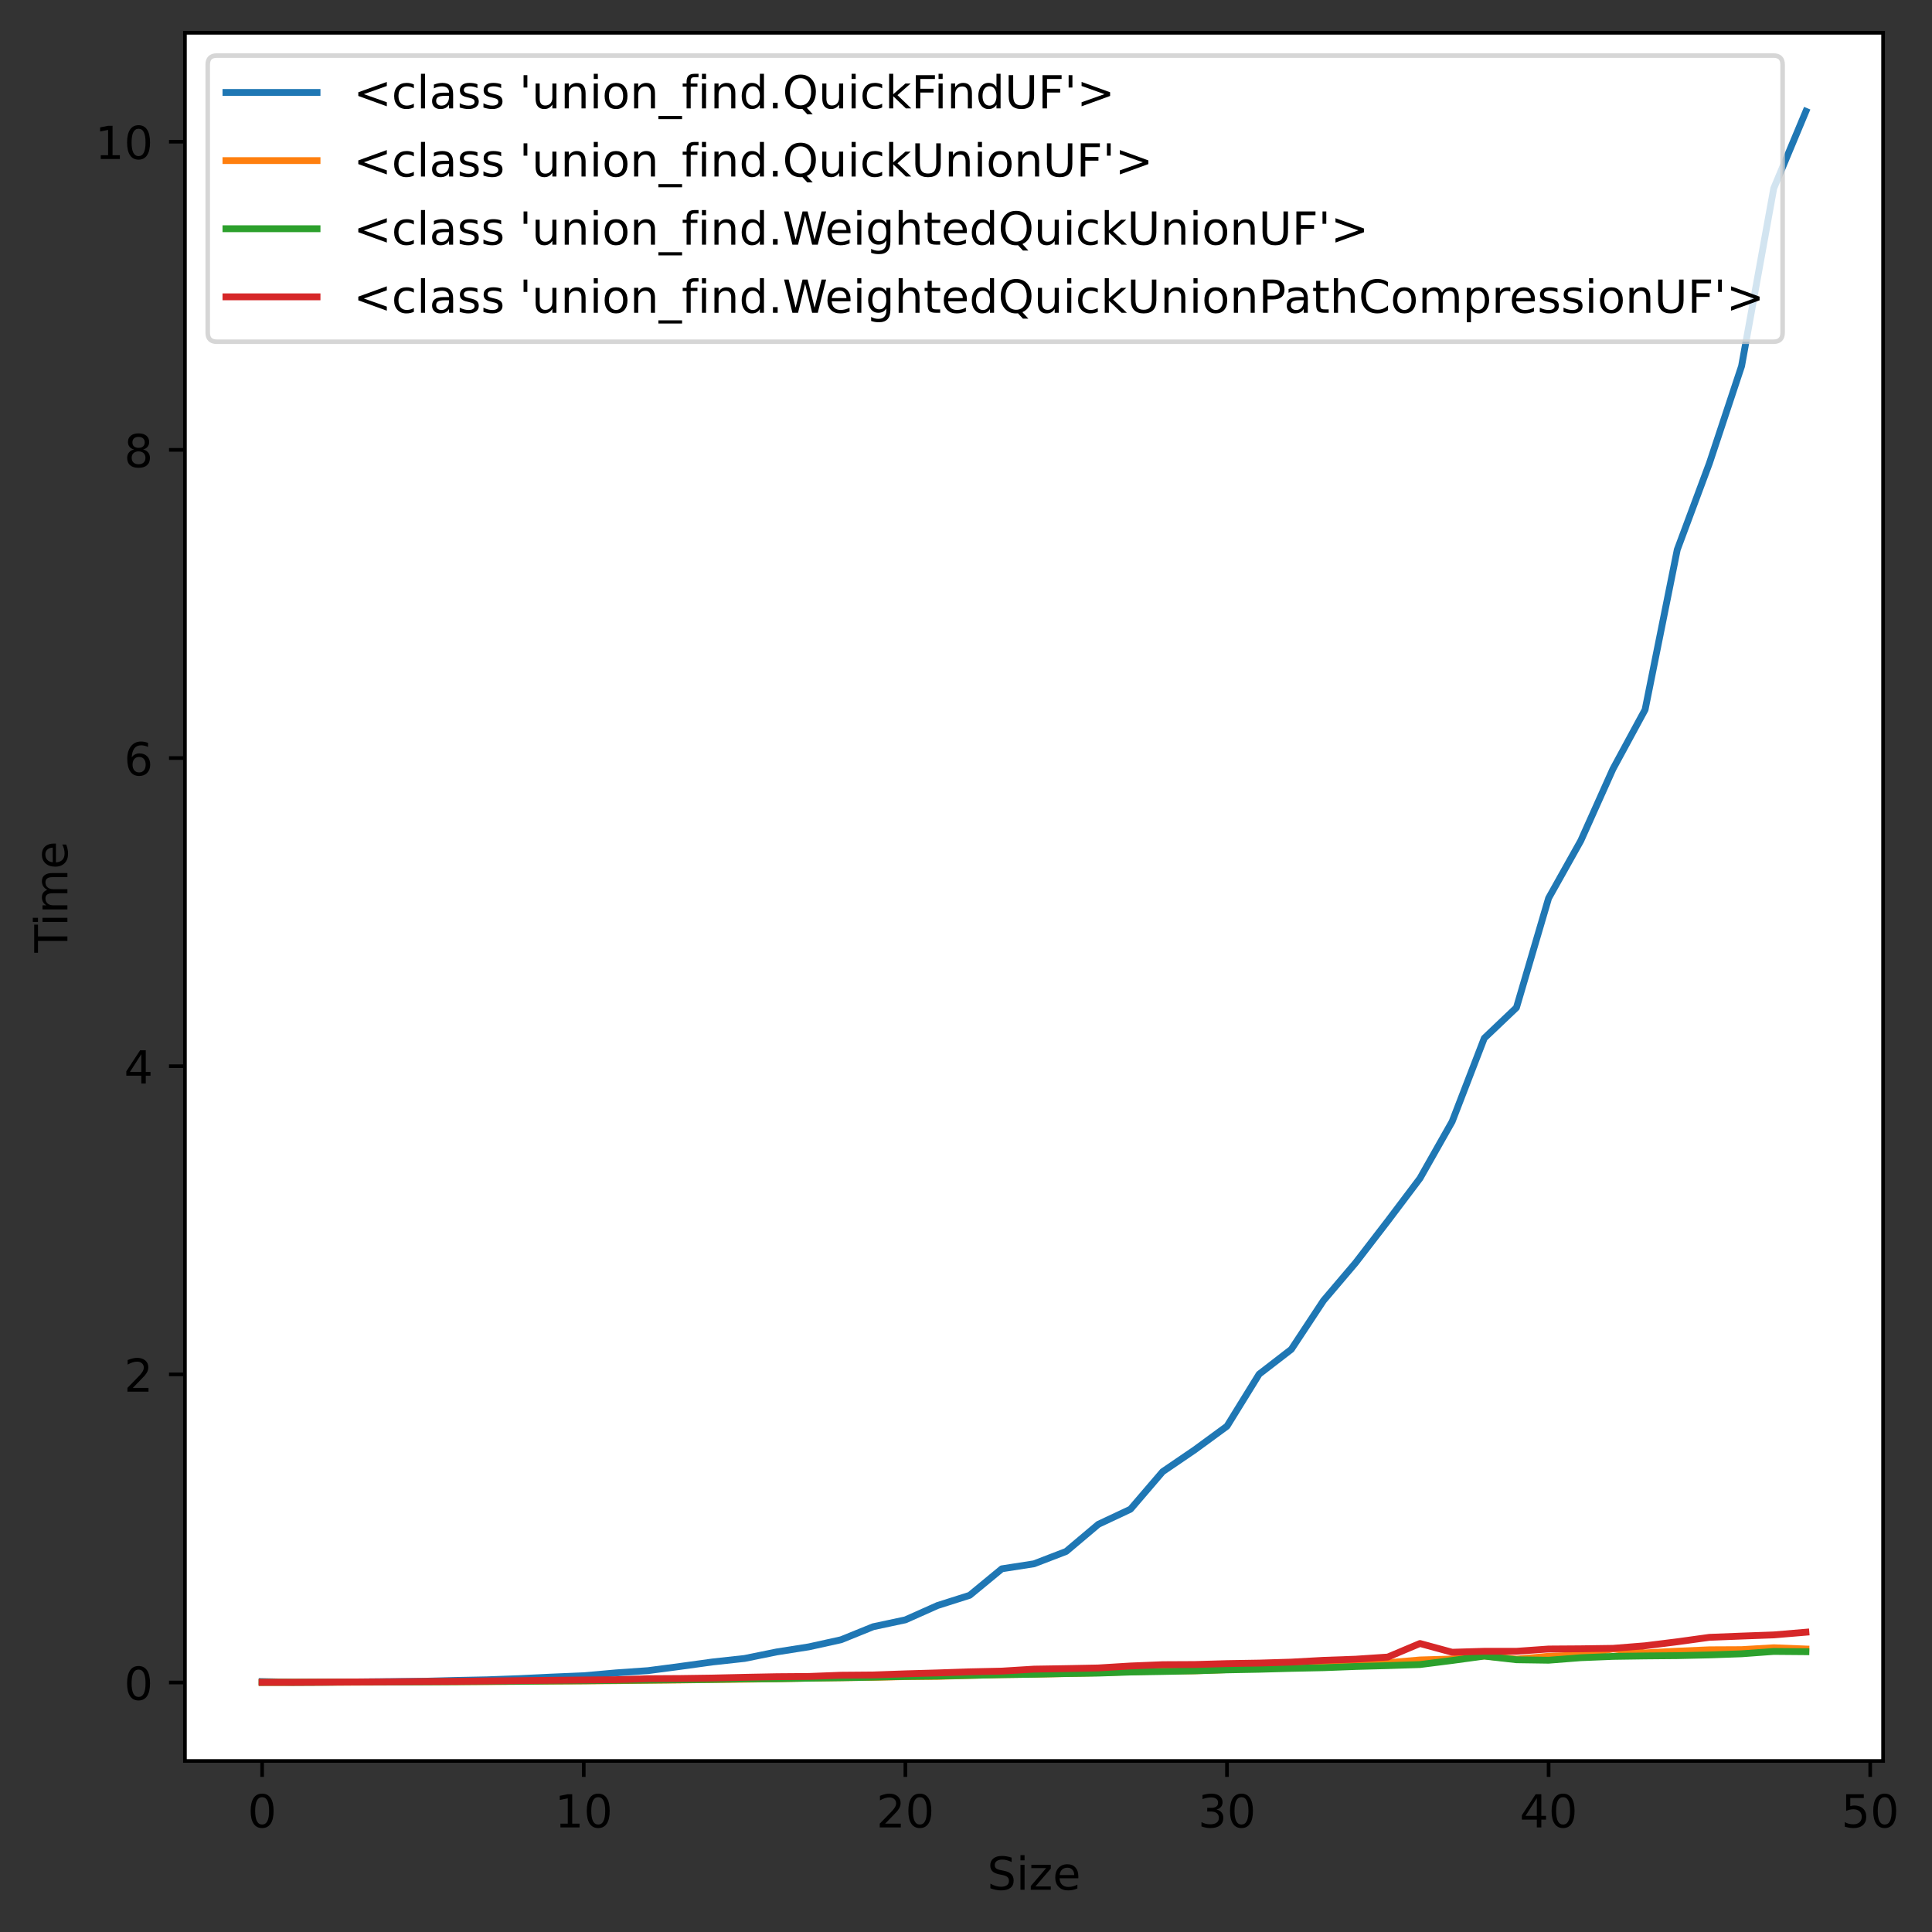 <?xml version="1.0" encoding="utf-8" standalone="no"?>
<!DOCTYPE svg PUBLIC "-//W3C//DTD SVG 1.1//EN"
  "http://www.w3.org/Graphics/SVG/1.1/DTD/svg11.dtd">
<!-- Created with matplotlib (https://matplotlib.org/) -->
<svg height="424.156pt" version="1.1" viewBox="0 0 424.153 424.156" width="424.153pt" xmlns="http://www.w3.org/2000/svg" xmlns:xlink="http://www.w3.org/1999/xlink">
 <rect x="0" y="0" width="424.153" height="424.156" fill="#333333" stroke="none"/>
 <defs>
  <style type="text/css">
*{stroke-linecap:butt;stroke-linejoin:round;}
  </style>
 </defs>
 <g id="figure_1">
  <g id="patch_1">
   <path d="M 0 424.156 
L 424.153 424.156 
L 424.153 0 
L 0 0 
z
" style="fill:none;"/>
  </g>
  <g id="axes_1">
   <g id="patch_2">
    <path d="M 40.603 386.6 
L 413.414 386.6 
L 413.414 7.2 
L 40.603 7.2 
z
" style="fill:#ffffff;"/>
   </g>
   <g id="matplotlib.axis_1">
    <g id="xtick_1">
     <g id="line2d_1">
      <defs>
       <path d="M 0 0 
L 0 3.5 
" id="m0f1b413069" style="stroke:#000000;stroke-width:0.8;"/>
      </defs>
      <g>
       <use style="stroke:#000000;stroke-width:0.8;" x="57.549" xlink:href="#m0f1b413069" y="386.6"/>
      </g>
     </g>
     <g id="text_1">
      <!-- 0 -->
      <defs>
       <path d="M 31.781 66.406 
Q 24.172 66.406 20.328 58.906 
Q 16.5 51.422 16.5 36.375 
Q 16.5 21.391 20.328 13.891 
Q 24.172 6.391 31.781 6.391 
Q 39.453 6.391 43.281 13.891 
Q 47.125 21.391 47.125 36.375 
Q 47.125 51.422 43.281 58.906 
Q 39.453 66.406 31.781 66.406 
z
M 31.781 74.219 
Q 44.047 74.219 50.516 64.516 
Q 56.984 54.828 56.984 36.375 
Q 56.984 17.969 50.516 8.266 
Q 44.047 -1.422 31.781 -1.422 
Q 19.531 -1.422 13.062 8.266 
Q 6.594 17.969 6.594 36.375 
Q 6.594 54.828 13.062 64.516 
Q 19.531 74.219 31.781 74.219 
z
" id="DejaVuSans-48"/>
      </defs>
      <g transform="translate(54.368 401.198)scale(0.1 -0.1)">
       <use xlink:href="#DejaVuSans-48"/>
      </g>
     </g>
    </g>
    <g id="xtick_2">
     <g id="line2d_2">
      <g>
       <use style="stroke:#000000;stroke-width:0.8;" x="128.157" xlink:href="#m0f1b413069" y="386.6"/>
      </g>
     </g>
     <g id="text_2">
      <!-- 10 -->
      <defs>
       <path d="M 12.406 8.297 
L 28.516 8.297 
L 28.516 63.922 
L 10.984 60.406 
L 10.984 69.391 
L 28.422 72.906 
L 38.281 72.906 
L 38.281 8.297 
L 54.391 8.297 
L 54.391 0 
L 12.406 0 
z
" id="DejaVuSans-49"/>
      </defs>
      <g transform="translate(121.795 401.198)scale(0.1 -0.1)">
       <use xlink:href="#DejaVuSans-49"/>
       <use x="63.623" xlink:href="#DejaVuSans-48"/>
      </g>
     </g>
    </g>
    <g id="xtick_3">
     <g id="line2d_3">
      <g>
       <use style="stroke:#000000;stroke-width:0.8;" x="198.766" xlink:href="#m0f1b413069" y="386.6"/>
      </g>
     </g>
     <g id="text_3">
      <!-- 20 -->
      <defs>
       <path d="M 19.188 8.297 
L 53.609 8.297 
L 53.609 0 
L 7.328 0 
L 7.328 8.297 
Q 12.938 14.109 22.625 23.891 
Q 32.328 33.688 34.812 36.531 
Q 39.547 41.844 41.422 45.531 
Q 43.312 49.219 43.312 52.781 
Q 43.312 58.594 39.234 62.25 
Q 35.156 65.922 28.609 65.922 
Q 23.969 65.922 18.812 64.312 
Q 13.672 62.703 7.812 59.422 
L 7.812 69.391 
Q 13.766 71.781 18.938 73 
Q 24.125 74.219 28.422 74.219 
Q 39.75 74.219 46.484 68.547 
Q 53.219 62.891 53.219 53.422 
Q 53.219 48.922 51.531 44.891 
Q 49.859 40.875 45.406 35.406 
Q 44.188 33.984 37.641 27.219 
Q 31.109 20.453 19.188 8.297 
z
" id="DejaVuSans-50"/>
      </defs>
      <g transform="translate(192.403 401.198)scale(0.1 -0.1)">
       <use xlink:href="#DejaVuSans-50"/>
       <use x="63.623" xlink:href="#DejaVuSans-48"/>
      </g>
     </g>
    </g>
    <g id="xtick_4">
     <g id="line2d_4">
      <g>
       <use style="stroke:#000000;stroke-width:0.8;" x="269.374" xlink:href="#m0f1b413069" y="386.6"/>
      </g>
     </g>
     <g id="text_4">
      <!-- 30 -->
      <defs>
       <path d="M 40.578 39.312 
Q 47.656 37.797 51.625 33 
Q 55.609 28.219 55.609 21.188 
Q 55.609 10.406 48.188 4.484 
Q 40.766 -1.422 27.094 -1.422 
Q 22.516 -1.422 17.656 -0.516 
Q 12.797 0.391 7.625 2.203 
L 7.625 11.719 
Q 11.719 9.328 16.594 8.109 
Q 21.484 6.891 26.812 6.891 
Q 36.078 6.891 40.938 10.547 
Q 45.797 14.203 45.797 21.188 
Q 45.797 27.641 41.281 31.266 
Q 36.766 34.906 28.719 34.906 
L 20.219 34.906 
L 20.219 43.016 
L 29.109 43.016 
Q 36.375 43.016 40.234 45.922 
Q 44.094 48.828 44.094 54.297 
Q 44.094 59.906 40.109 62.906 
Q 36.141 65.922 28.719 65.922 
Q 24.656 65.922 20.016 65.031 
Q 15.375 64.156 9.812 62.312 
L 9.812 71.094 
Q 15.438 72.656 20.344 73.438 
Q 25.25 74.219 29.594 74.219 
Q 40.828 74.219 47.359 69.109 
Q 53.906 64.016 53.906 55.328 
Q 53.906 49.266 50.438 45.094 
Q 46.969 40.922 40.578 39.312 
z
" id="DejaVuSans-51"/>
      </defs>
      <g transform="translate(263.011 401.198)scale(0.1 -0.1)">
       <use xlink:href="#DejaVuSans-51"/>
       <use x="63.623" xlink:href="#DejaVuSans-48"/>
      </g>
     </g>
    </g>
    <g id="xtick_5">
     <g id="line2d_5">
      <g>
       <use style="stroke:#000000;stroke-width:0.8;" x="339.982" xlink:href="#m0f1b413069" y="386.6"/>
      </g>
     </g>
     <g id="text_5">
      <!-- 40 -->
      <defs>
       <path d="M 37.797 64.312 
L 12.891 25.391 
L 37.797 25.391 
z
M 35.203 72.906 
L 47.609 72.906 
L 47.609 25.391 
L 58.016 25.391 
L 58.016 17.188 
L 47.609 17.188 
L 47.609 0 
L 37.797 0 
L 37.797 17.188 
L 4.891 17.188 
L 4.891 26.703 
z
" id="DejaVuSans-52"/>
      </defs>
      <g transform="translate(333.619 401.198)scale(0.1 -0.1)">
       <use xlink:href="#DejaVuSans-52"/>
       <use x="63.623" xlink:href="#DejaVuSans-48"/>
      </g>
     </g>
    </g>
    <g id="xtick_6">
     <g id="line2d_6">
      <g>
       <use style="stroke:#000000;stroke-width:0.8;" x="410.59" xlink:href="#m0f1b413069" y="386.6"/>
      </g>
     </g>
     <g id="text_6">
      <!-- 50 -->
      <defs>
       <path d="M 10.797 72.906 
L 49.516 72.906 
L 49.516 64.594 
L 19.828 64.594 
L 19.828 46.734 
Q 21.969 47.469 24.109 47.828 
Q 26.266 48.188 28.422 48.188 
Q 40.625 48.188 47.75 41.5 
Q 54.891 34.812 54.891 23.391 
Q 54.891 11.625 47.562 5.094 
Q 40.234 -1.422 26.906 -1.422 
Q 22.312 -1.422 17.547 -0.641 
Q 12.797 0.141 7.719 1.703 
L 7.719 11.625 
Q 12.109 9.234 16.797 8.062 
Q 21.484 6.891 26.703 6.891 
Q 35.156 6.891 40.078 11.328 
Q 45.016 15.766 45.016 23.391 
Q 45.016 31 40.078 35.438 
Q 35.156 39.891 26.703 39.891 
Q 22.75 39.891 18.812 39.016 
Q 14.891 38.141 10.797 36.281 
z
" id="DejaVuSans-53"/>
      </defs>
      <g transform="translate(404.228 401.198)scale(0.1 -0.1)">
       <use xlink:href="#DejaVuSans-53"/>
       <use x="63.623" xlink:href="#DejaVuSans-48"/>
      </g>
     </g>
    </g>
    <g id="text_7">
     <!-- Size -->
     <defs>
      <path d="M 53.516 70.516 
L 53.516 60.891 
Q 47.906 63.578 42.922 64.891 
Q 37.938 66.219 33.297 66.219 
Q 25.25 66.219 20.875 63.094 
Q 16.5 59.969 16.5 54.203 
Q 16.5 49.359 19.406 46.891 
Q 22.312 44.438 30.422 42.922 
L 36.375 41.703 
Q 47.406 39.594 52.656 34.297 
Q 57.906 29 57.906 20.125 
Q 57.906 9.516 50.797 4.047 
Q 43.703 -1.422 29.984 -1.422 
Q 24.812 -1.422 18.969 -0.25 
Q 13.141 0.922 6.891 3.219 
L 6.891 13.375 
Q 12.891 10.016 18.656 8.297 
Q 24.422 6.594 29.984 6.594 
Q 38.422 6.594 43.016 9.906 
Q 47.609 13.234 47.609 19.391 
Q 47.609 24.75 44.312 27.781 
Q 41.016 30.812 33.5 32.328 
L 27.484 33.5 
Q 16.453 35.688 11.516 40.375 
Q 6.594 45.062 6.594 53.422 
Q 6.594 63.094 13.406 68.656 
Q 20.219 74.219 32.172 74.219 
Q 37.312 74.219 42.625 73.281 
Q 47.953 72.359 53.516 70.516 
z
" id="DejaVuSans-83"/>
      <path d="M 9.422 54.688 
L 18.406 54.688 
L 18.406 0 
L 9.422 0 
z
M 9.422 75.984 
L 18.406 75.984 
L 18.406 64.594 
L 9.422 64.594 
z
" id="DejaVuSans-105"/>
      <path d="M 5.516 54.688 
L 48.188 54.688 
L 48.188 46.484 
L 14.406 7.172 
L 48.188 7.172 
L 48.188 0 
L 4.297 0 
L 4.297 8.203 
L 38.094 47.516 
L 5.516 47.516 
z
" id="DejaVuSans-122"/>
      <path d="M 56.203 29.594 
L 56.203 25.203 
L 14.891 25.203 
Q 15.484 15.922 20.484 11.062 
Q 25.484 6.203 34.422 6.203 
Q 39.594 6.203 44.453 7.469 
Q 49.312 8.734 54.109 11.281 
L 54.109 2.781 
Q 49.266 0.734 44.188 -0.344 
Q 39.109 -1.422 33.891 -1.422 
Q 20.797 -1.422 13.156 6.188 
Q 5.516 13.812 5.516 26.812 
Q 5.516 40.234 12.766 48.109 
Q 20.016 56 32.328 56 
Q 43.359 56 49.781 48.891 
Q 56.203 41.797 56.203 29.594 
z
M 47.219 32.234 
Q 47.125 39.594 43.094 43.984 
Q 39.062 48.391 32.422 48.391 
Q 24.906 48.391 20.391 44.141 
Q 15.875 39.891 15.188 32.172 
z
" id="DejaVuSans-101"/>
     </defs>
     <g transform="translate(216.745 414.877)scale(0.1 -0.1)">
      <use xlink:href="#DejaVuSans-83"/>
      <use x="63.477" xlink:href="#DejaVuSans-105"/>
      <use x="91.26" xlink:href="#DejaVuSans-122"/>
      <use x="143.75" xlink:href="#DejaVuSans-101"/>
     </g>
    </g>
   </g>
   <g id="matplotlib.axis_2">
    <g id="ytick_1">
     <g id="line2d_7">
      <defs>
       <path d="M 0 0 
L -3.5 0 
" id="m3e69346051" style="stroke:#000000;stroke-width:0.8;"/>
      </defs>
      <g>
       <use style="stroke:#000000;stroke-width:0.8;" x="40.603" xlink:href="#m3e69346051" y="369.382"/>
      </g>
     </g>
     <g id="text_8">
      <!-- 0 -->
      <g transform="translate(27.241 373.181)scale(0.1 -0.1)">
       <use xlink:href="#DejaVuSans-48"/>
      </g>
     </g>
    </g>
    <g id="ytick_2">
     <g id="line2d_8">
      <g>
       <use style="stroke:#000000;stroke-width:0.8;" x="40.603" xlink:href="#m3e69346051" y="301.727"/>
      </g>
     </g>
     <g id="text_9">
      <!-- 2 -->
      <g transform="translate(27.241 305.527)scale(0.1 -0.1)">
       <use xlink:href="#DejaVuSans-50"/>
      </g>
     </g>
    </g>
    <g id="ytick_3">
     <g id="line2d_9">
      <g>
       <use style="stroke:#000000;stroke-width:0.8;" x="40.603" xlink:href="#m3e69346051" y="234.073"/>
      </g>
     </g>
     <g id="text_10">
      <!-- 4 -->
      <g transform="translate(27.241 237.872)scale(0.1 -0.1)">
       <use xlink:href="#DejaVuSans-52"/>
      </g>
     </g>
    </g>
    <g id="ytick_4">
     <g id="line2d_10">
      <g>
       <use style="stroke:#000000;stroke-width:0.8;" x="40.603" xlink:href="#m3e69346051" y="166.418"/>
      </g>
     </g>
     <g id="text_11">
      <!-- 6 -->
      <defs>
       <path d="M 33.016 40.375 
Q 26.375 40.375 22.484 35.828 
Q 18.609 31.297 18.609 23.391 
Q 18.609 15.531 22.484 10.953 
Q 26.375 6.391 33.016 6.391 
Q 39.656 6.391 43.531 10.953 
Q 47.406 15.531 47.406 23.391 
Q 47.406 31.297 43.531 35.828 
Q 39.656 40.375 33.016 40.375 
z
M 52.594 71.297 
L 52.594 62.312 
Q 48.875 64.062 45.094 64.984 
Q 41.312 65.922 37.594 65.922 
Q 27.828 65.922 22.672 59.328 
Q 17.531 52.734 16.797 39.406 
Q 19.672 43.656 24.016 45.922 
Q 28.375 48.188 33.594 48.188 
Q 44.578 48.188 50.953 41.516 
Q 57.328 34.859 57.328 23.391 
Q 57.328 12.156 50.688 5.359 
Q 44.047 -1.422 33.016 -1.422 
Q 20.359 -1.422 13.672 8.266 
Q 6.984 17.969 6.984 36.375 
Q 6.984 53.656 15.188 63.938 
Q 23.391 74.219 37.203 74.219 
Q 40.922 74.219 44.703 73.484 
Q 48.484 72.75 52.594 71.297 
z
" id="DejaVuSans-54"/>
      </defs>
      <g transform="translate(27.241 170.218)scale(0.1 -0.1)">
       <use xlink:href="#DejaVuSans-54"/>
      </g>
     </g>
    </g>
    <g id="ytick_5">
     <g id="line2d_11">
      <g>
       <use style="stroke:#000000;stroke-width:0.8;" x="40.603" xlink:href="#m3e69346051" y="98.764"/>
      </g>
     </g>
     <g id="text_12">
      <!-- 8 -->
      <defs>
       <path d="M 31.781 34.625 
Q 24.75 34.625 20.719 30.859 
Q 16.703 27.094 16.703 20.516 
Q 16.703 13.922 20.719 10.156 
Q 24.75 6.391 31.781 6.391 
Q 38.812 6.391 42.859 10.172 
Q 46.922 13.969 46.922 20.516 
Q 46.922 27.094 42.891 30.859 
Q 38.875 34.625 31.781 34.625 
z
M 21.922 38.812 
Q 15.578 40.375 12.031 44.719 
Q 8.5 49.078 8.5 55.328 
Q 8.5 64.062 14.719 69.141 
Q 20.953 74.219 31.781 74.219 
Q 42.672 74.219 48.875 69.141 
Q 55.078 64.062 55.078 55.328 
Q 55.078 49.078 51.531 44.719 
Q 48 40.375 41.703 38.812 
Q 48.828 37.156 52.797 32.312 
Q 56.781 27.484 56.781 20.516 
Q 56.781 9.906 50.312 4.234 
Q 43.844 -1.422 31.781 -1.422 
Q 19.734 -1.422 13.25 4.234 
Q 6.781 9.906 6.781 20.516 
Q 6.781 27.484 10.781 32.312 
Q 14.797 37.156 21.922 38.812 
z
M 18.312 54.391 
Q 18.312 48.734 21.844 45.562 
Q 25.391 42.391 31.781 42.391 
Q 38.141 42.391 41.719 45.562 
Q 45.312 48.734 45.312 54.391 
Q 45.312 60.062 41.719 63.234 
Q 38.141 66.406 31.781 66.406 
Q 25.391 66.406 21.844 63.234 
Q 18.312 60.062 18.312 54.391 
z
" id="DejaVuSans-56"/>
      </defs>
      <g transform="translate(27.241 102.563)scale(0.1 -0.1)">
       <use xlink:href="#DejaVuSans-56"/>
      </g>
     </g>
    </g>
    <g id="ytick_6">
     <g id="line2d_12">
      <g>
       <use style="stroke:#000000;stroke-width:0.8;" x="40.603" xlink:href="#m3e69346051" y="31.11"/>
      </g>
     </g>
     <g id="text_13">
      <!-- 10 -->
      <g transform="translate(20.878 34.909)scale(0.1 -0.1)">
       <use xlink:href="#DejaVuSans-49"/>
       <use x="63.623" xlink:href="#DejaVuSans-48"/>
      </g>
     </g>
    </g>
    <g id="text_14">
     <!-- Time -->
     <defs>
      <path d="M -0.297 72.906 
L 61.375 72.906 
L 61.375 64.594 
L 35.5 64.594 
L 35.5 0 
L 25.594 0 
L 25.594 64.594 
L -0.297 64.594 
z
" id="DejaVuSans-84"/>
      <path d="M 52 44.188 
Q 55.375 50.25 60.062 53.125 
Q 64.75 56 71.094 56 
Q 79.641 56 84.281 50.016 
Q 88.922 44.047 88.922 33.016 
L 88.922 0 
L 79.891 0 
L 79.891 32.719 
Q 79.891 40.578 77.094 44.375 
Q 74.312 48.188 68.609 48.188 
Q 61.625 48.188 57.562 43.547 
Q 53.516 38.922 53.516 30.906 
L 53.516 0 
L 44.484 0 
L 44.484 32.719 
Q 44.484 40.625 41.703 44.406 
Q 38.922 48.188 33.109 48.188 
Q 26.219 48.188 22.156 43.531 
Q 18.109 38.875 18.109 30.906 
L 18.109 0 
L 9.078 0 
L 9.078 54.688 
L 18.109 54.688 
L 18.109 46.188 
Q 21.188 51.219 25.484 53.609 
Q 29.781 56 35.688 56 
Q 41.656 56 45.828 52.969 
Q 50 49.953 52 44.188 
z
" id="DejaVuSans-109"/>
     </defs>
     <g transform="translate(14.798 209.134)rotate(-90)scale(0.1 -0.1)">
      <use xlink:href="#DejaVuSans-84"/>
      <use x="57.959" xlink:href="#DejaVuSans-105"/>
      <use x="85.742" xlink:href="#DejaVuSans-109"/>
      <use x="183.154" xlink:href="#DejaVuSans-101"/>
     </g>
    </g>
   </g>
   <g id="line2d_13">
    <path clip-path="url(#pe71617a62e)" d="M 57.549 369.175 
L 64.61 369.329 
L 71.671 369.298 
L 78.732 369.249 
L 85.792 369.181 
L 92.853 369.111 
L 99.914 368.927 
L 106.975 368.783 
L 114.036 368.525 
L 121.096 368.186 
L 128.157 367.892 
L 135.218 367.267 
L 142.279 366.772 
L 149.34 365.845 
L 156.401 364.871 
L 163.461 364.099 
L 170.522 362.665 
L 177.583 361.55 
L 184.644 359.992 
L 191.705 357.131 
L 198.766 355.625 
L 205.826 352.476 
L 212.887 350.233 
L 219.948 344.415 
L 227.009 343.317 
L 234.07 340.6 
L 241.13 334.649 
L 248.191 331.332 
L 255.252 323.093 
L 262.313 318.28 
L 269.374 313.108 
L 276.435 301.682 
L 283.495 296.238 
L 290.556 285.538 
L 297.617 277.228 
L 304.678 268.058 
L 311.739 258.7 
L 318.799 246.242 
L 325.86 227.929 
L 332.921 221.213 
L 339.982 197.187 
L 347.043 184.587 
L 354.104 168.829 
L 361.164 155.804 
L 368.225 120.681 
L 375.286 101.699 
L 382.347 80.38 
L 389.408 41.358 
L 396.469 24.445 
" style="fill:none;stroke:#1f77b4;stroke-linecap:square;stroke-width:1.5;"/>
   </g>
   <g id="line2d_14">
    <path clip-path="url(#pe71617a62e)" d="M 57.549 369.351 
L 64.61 369.339 
L 71.671 369.315 
L 78.732 369.311 
L 85.792 369.283 
L 92.853 369.237 
L 99.914 369.214 
L 106.975 369.176 
L 114.036 369.12 
L 121.096 369.08 
L 128.157 369.024 
L 135.218 368.973 
L 142.279 368.882 
L 149.34 368.826 
L 156.401 368.722 
L 163.461 368.661 
L 170.522 368.554 
L 177.583 368.413 
L 184.644 368.323 
L 191.705 368.238 
L 198.766 368.081 
L 205.826 368.034 
L 212.887 367.833 
L 219.948 367.648 
L 227.009 367.553 
L 234.07 367.42 
L 241.13 367.239 
L 248.191 367.017 
L 255.252 366.836 
L 262.313 366.808 
L 269.374 366.557 
L 276.435 366.14 
L 283.495 365.535 
L 290.556 365.344 
L 297.617 364.84 
L 304.678 365.034 
L 311.739 364.428 
L 318.799 364.217 
L 325.86 363.543 
L 332.921 364.244 
L 339.982 363.621 
L 347.043 363.358 
L 354.104 361.991 
L 361.164 362.877 
L 368.225 362.503 
L 375.286 362.197 
L 382.347 362.163 
L 389.408 361.749 
L 396.469 362.027 
" style="fill:none;stroke:#ff7f0e;stroke-linecap:square;stroke-width:1.5;"/>
   </g>
   <g id="line2d_15">
    <path clip-path="url(#pe71617a62e)" d="M 57.549 369.355 
L 64.61 369.343 
L 71.671 369.325 
L 78.732 369.274 
L 85.792 369.279 
L 92.853 369.242 
L 99.914 369.202 
L 106.975 369.144 
L 114.036 369.118 
L 121.096 369.041 
L 128.157 369.001 
L 135.218 368.915 
L 142.279 368.857 
L 149.34 368.779 
L 156.401 368.705 
L 163.461 368.585 
L 170.522 368.553 
L 177.583 368.433 
L 184.644 368.336 
L 191.705 368.208 
L 198.766 368.046 
L 205.826 367.963 
L 212.887 367.811 
L 219.948 367.663 
L 227.009 367.563 
L 234.07 367.407 
L 241.13 367.315 
L 248.191 367.08 
L 255.252 366.961 
L 262.313 366.819 
L 269.374 366.602 
L 276.435 366.47 
L 283.495 366.278 
L 290.556 366.129 
L 297.617 365.862 
L 304.678 365.672 
L 311.739 365.438 
L 318.799 364.542 
L 325.86 363.58 
L 332.921 364.382 
L 339.982 364.486 
L 347.043 363.935 
L 354.104 363.648 
L 361.164 363.545 
L 368.225 363.484 
L 375.286 363.323 
L 382.347 363.075 
L 389.408 362.558 
L 396.469 362.617 
" style="fill:none;stroke:#2ca02c;stroke-linecap:square;stroke-width:1.5;"/>
   </g>
   <g id="line2d_16">
    <path clip-path="url(#pe71617a62e)" d="M 57.549 369.336 
L 64.61 369.332 
L 71.671 369.294 
L 78.732 369.257 
L 85.792 369.231 
L 92.853 369.162 
L 99.914 369.12 
L 106.975 369.039 
L 114.036 368.97 
L 121.096 368.893 
L 128.157 368.821 
L 135.218 368.762 
L 142.279 368.543 
L 149.34 368.504 
L 156.401 368.401 
L 163.461 368.238 
L 170.522 368.101 
L 177.583 368.049 
L 184.644 367.78 
L 191.705 367.723 
L 198.766 367.473 
L 205.826 367.273 
L 212.887 367.032 
L 219.948 366.878 
L 227.009 366.441 
L 234.07 366.326 
L 241.13 366.184 
L 248.191 365.754 
L 255.252 365.464 
L 262.313 365.43 
L 269.374 365.23 
L 276.435 365.114 
L 283.495 364.901 
L 290.556 364.51 
L 297.617 364.26 
L 304.678 363.79 
L 311.739 360.814 
L 318.799 362.735 
L 325.86 362.525 
L 332.921 362.527 
L 339.982 362.026 
L 347.043 361.978 
L 354.104 361.878 
L 361.164 361.315 
L 368.225 360.438 
L 375.286 359.463 
L 382.347 359.185 
L 389.408 358.928 
L 396.469 358.338 
" style="fill:none;stroke:#d62728;stroke-linecap:square;stroke-width:1.5;"/>
   </g>
   <g id="patch_3">
    <path d="M 40.603 386.6 
L 40.603 7.2 
" style="fill:none;stroke:#000000;stroke-linecap:square;stroke-linejoin:miter;stroke-width:0.8;"/>
   </g>
   <g id="patch_4">
    <path d="M 413.414 386.6 
L 413.414 7.2 
" style="fill:none;stroke:#000000;stroke-linecap:square;stroke-linejoin:miter;stroke-width:0.8;"/>
   </g>
   <g id="patch_5">
    <path d="M 40.603 386.6 
L 413.414 386.6 
" style="fill:none;stroke:#000000;stroke-linecap:square;stroke-linejoin:miter;stroke-width:0.8;"/>
   </g>
   <g id="patch_6">
    <path d="M 40.603 7.2 
L 413.414 7.2 
" style="fill:none;stroke:#000000;stroke-linecap:square;stroke-linejoin:miter;stroke-width:0.8;"/>
   </g>
   <g id="legend_1">
    <g id="patch_7">
     <path d="M 47.603 75.025 
L 389.358 75.025 
Q 391.358 75.025 391.358 73.025 
L 391.358 14.2 
Q 391.358 12.2 389.358 12.2 
L 47.603 12.2 
Q 45.603 12.2 45.603 14.2 
L 45.603 73.025 
Q 45.603 75.025 47.603 75.025 
z
" style="fill:#ffffff;opacity:0.8;stroke:#cccccc;stroke-linejoin:miter;"/>
    </g>
    <g id="line2d_17">
     <path d="M 49.603 20.298 
L 69.603 20.298 
" style="fill:none;stroke:#1f77b4;stroke-linecap:square;stroke-width:1.5;"/>
    </g>
    <g id="line2d_18"/>
    <g id="text_15">
     <!-- &lt;class 'union_find.QuickFindUF'&gt; -->
     <defs>
      <path d="M 73.188 49.219 
L 22.797 31.297 
L 73.188 13.484 
L 73.188 4.594 
L 10.594 27.297 
L 10.594 35.406 
L 73.188 58.109 
z
" id="DejaVuSans-60"/>
      <path d="M 48.781 52.594 
L 48.781 44.188 
Q 44.969 46.297 41.141 47.344 
Q 37.312 48.391 33.406 48.391 
Q 24.656 48.391 19.812 42.844 
Q 14.984 37.312 14.984 27.297 
Q 14.984 17.281 19.812 11.734 
Q 24.656 6.203 33.406 6.203 
Q 37.312 6.203 41.141 7.25 
Q 44.969 8.297 48.781 10.406 
L 48.781 2.094 
Q 45.016 0.344 40.984 -0.531 
Q 36.969 -1.422 32.422 -1.422 
Q 20.062 -1.422 12.781 6.344 
Q 5.516 14.109 5.516 27.297 
Q 5.516 40.672 12.859 48.328 
Q 20.219 56 33.016 56 
Q 37.156 56 41.109 55.141 
Q 45.062 54.297 48.781 52.594 
z
" id="DejaVuSans-99"/>
      <path d="M 9.422 75.984 
L 18.406 75.984 
L 18.406 0 
L 9.422 0 
z
" id="DejaVuSans-108"/>
      <path d="M 34.281 27.484 
Q 23.391 27.484 19.188 25 
Q 14.984 22.516 14.984 16.5 
Q 14.984 11.719 18.141 8.906 
Q 21.297 6.109 26.703 6.109 
Q 34.188 6.109 38.703 11.406 
Q 43.219 16.703 43.219 25.484 
L 43.219 27.484 
z
M 52.203 31.203 
L 52.203 0 
L 43.219 0 
L 43.219 8.297 
Q 40.141 3.328 35.547 0.953 
Q 30.953 -1.422 24.312 -1.422 
Q 15.922 -1.422 10.953 3.297 
Q 6 8.016 6 15.922 
Q 6 25.141 12.172 29.828 
Q 18.359 34.516 30.609 34.516 
L 43.219 34.516 
L 43.219 35.406 
Q 43.219 41.609 39.141 45 
Q 35.062 48.391 27.688 48.391 
Q 23 48.391 18.547 47.266 
Q 14.109 46.141 10.016 43.891 
L 10.016 52.203 
Q 14.938 54.109 19.578 55.047 
Q 24.219 56 28.609 56 
Q 40.484 56 46.344 49.844 
Q 52.203 43.703 52.203 31.203 
z
" id="DejaVuSans-97"/>
      <path d="M 44.281 53.078 
L 44.281 44.578 
Q 40.484 46.531 36.375 47.5 
Q 32.281 48.484 27.875 48.484 
Q 21.188 48.484 17.844 46.438 
Q 14.5 44.391 14.5 40.281 
Q 14.5 37.156 16.891 35.375 
Q 19.281 33.594 26.516 31.984 
L 29.594 31.297 
Q 39.156 29.25 43.188 25.516 
Q 47.219 21.781 47.219 15.094 
Q 47.219 7.469 41.188 3.016 
Q 35.156 -1.422 24.609 -1.422 
Q 20.219 -1.422 15.453 -0.562 
Q 10.688 0.297 5.422 2 
L 5.422 11.281 
Q 10.406 8.688 15.234 7.391 
Q 20.062 6.109 24.812 6.109 
Q 31.156 6.109 34.562 8.281 
Q 37.984 10.453 37.984 14.406 
Q 37.984 18.062 35.516 20.016 
Q 33.062 21.969 24.703 23.781 
L 21.578 24.516 
Q 13.234 26.266 9.516 29.906 
Q 5.812 33.547 5.812 39.891 
Q 5.812 47.609 11.281 51.797 
Q 16.75 56 26.812 56 
Q 31.781 56 36.172 55.266 
Q 40.578 54.547 44.281 53.078 
z
" id="DejaVuSans-115"/>
      <path id="DejaVuSans-32"/>
      <path d="M 17.922 72.906 
L 17.922 45.797 
L 9.625 45.797 
L 9.625 72.906 
z
" id="DejaVuSans-39"/>
      <path d="M 8.5 21.578 
L 8.5 54.688 
L 17.484 54.688 
L 17.484 21.922 
Q 17.484 14.156 20.5 10.266 
Q 23.531 6.391 29.594 6.391 
Q 36.859 6.391 41.078 11.031 
Q 45.312 15.672 45.312 23.688 
L 45.312 54.688 
L 54.297 54.688 
L 54.297 0 
L 45.312 0 
L 45.312 8.406 
Q 42.047 3.422 37.719 1 
Q 33.406 -1.422 27.688 -1.422 
Q 18.266 -1.422 13.375 4.438 
Q 8.5 10.297 8.5 21.578 
z
M 31.109 56 
z
" id="DejaVuSans-117"/>
      <path d="M 54.891 33.016 
L 54.891 0 
L 45.906 0 
L 45.906 32.719 
Q 45.906 40.484 42.875 44.328 
Q 39.844 48.188 33.797 48.188 
Q 26.516 48.188 22.312 43.547 
Q 18.109 38.922 18.109 30.906 
L 18.109 0 
L 9.078 0 
L 9.078 54.688 
L 18.109 54.688 
L 18.109 46.188 
Q 21.344 51.125 25.703 53.562 
Q 30.078 56 35.797 56 
Q 45.219 56 50.047 50.172 
Q 54.891 44.344 54.891 33.016 
z
" id="DejaVuSans-110"/>
      <path d="M 30.609 48.391 
Q 23.391 48.391 19.188 42.75 
Q 14.984 37.109 14.984 27.297 
Q 14.984 17.484 19.156 11.844 
Q 23.344 6.203 30.609 6.203 
Q 37.797 6.203 41.984 11.859 
Q 46.188 17.531 46.188 27.297 
Q 46.188 37.016 41.984 42.703 
Q 37.797 48.391 30.609 48.391 
z
M 30.609 56 
Q 42.328 56 49.016 48.375 
Q 55.719 40.766 55.719 27.297 
Q 55.719 13.875 49.016 6.219 
Q 42.328 -1.422 30.609 -1.422 
Q 18.844 -1.422 12.172 6.219 
Q 5.516 13.875 5.516 27.297 
Q 5.516 40.766 12.172 48.375 
Q 18.844 56 30.609 56 
z
" id="DejaVuSans-111"/>
      <path d="M 50.984 -16.609 
L 50.984 -23.578 
L -0.984 -23.578 
L -0.984 -16.609 
z
" id="DejaVuSans-95"/>
      <path d="M 37.109 75.984 
L 37.109 68.5 
L 28.516 68.5 
Q 23.688 68.5 21.797 66.547 
Q 19.922 64.594 19.922 59.516 
L 19.922 54.688 
L 34.719 54.688 
L 34.719 47.703 
L 19.922 47.703 
L 19.922 0 
L 10.891 0 
L 10.891 47.703 
L 2.297 47.703 
L 2.297 54.688 
L 10.891 54.688 
L 10.891 58.5 
Q 10.891 67.625 15.141 71.797 
Q 19.391 75.984 28.609 75.984 
z
" id="DejaVuSans-102"/>
      <path d="M 45.406 46.391 
L 45.406 75.984 
L 54.391 75.984 
L 54.391 0 
L 45.406 0 
L 45.406 8.203 
Q 42.578 3.328 38.25 0.953 
Q 33.938 -1.422 27.875 -1.422 
Q 17.969 -1.422 11.734 6.484 
Q 5.516 14.406 5.516 27.297 
Q 5.516 40.188 11.734 48.094 
Q 17.969 56 27.875 56 
Q 33.938 56 38.25 53.625 
Q 42.578 51.266 45.406 46.391 
z
M 14.797 27.297 
Q 14.797 17.391 18.875 11.75 
Q 22.953 6.109 30.078 6.109 
Q 37.203 6.109 41.297 11.75 
Q 45.406 17.391 45.406 27.297 
Q 45.406 37.203 41.297 42.844 
Q 37.203 48.484 30.078 48.484 
Q 22.953 48.484 18.875 42.844 
Q 14.797 37.203 14.797 27.297 
z
" id="DejaVuSans-100"/>
      <path d="M 10.688 12.406 
L 21 12.406 
L 21 0 
L 10.688 0 
z
" id="DejaVuSans-46"/>
      <path d="M 39.406 66.219 
Q 28.656 66.219 22.328 58.203 
Q 16.016 50.203 16.016 36.375 
Q 16.016 22.609 22.328 14.594 
Q 28.656 6.594 39.406 6.594 
Q 50.141 6.594 56.422 14.594 
Q 62.703 22.609 62.703 36.375 
Q 62.703 50.203 56.422 58.203 
Q 50.141 66.219 39.406 66.219 
z
M 53.219 1.312 
L 66.219 -12.891 
L 54.297 -12.891 
L 43.5 -1.219 
Q 41.891 -1.312 41.031 -1.359 
Q 40.188 -1.422 39.406 -1.422 
Q 24.031 -1.422 14.812 8.859 
Q 5.609 19.141 5.609 36.375 
Q 5.609 53.656 14.812 63.938 
Q 24.031 74.219 39.406 74.219 
Q 54.734 74.219 63.906 63.938 
Q 73.094 53.656 73.094 36.375 
Q 73.094 23.688 67.984 14.641 
Q 62.891 5.609 53.219 1.312 
z
" id="DejaVuSans-81"/>
      <path d="M 9.078 75.984 
L 18.109 75.984 
L 18.109 31.109 
L 44.922 54.688 
L 56.391 54.688 
L 27.391 29.109 
L 57.625 0 
L 45.906 0 
L 18.109 26.703 
L 18.109 0 
L 9.078 0 
z
" id="DejaVuSans-107"/>
      <path d="M 9.812 72.906 
L 51.703 72.906 
L 51.703 64.594 
L 19.672 64.594 
L 19.672 43.109 
L 48.578 43.109 
L 48.578 34.812 
L 19.672 34.812 
L 19.672 0 
L 9.812 0 
z
" id="DejaVuSans-70"/>
      <path d="M 8.688 72.906 
L 18.609 72.906 
L 18.609 28.609 
Q 18.609 16.891 22.844 11.734 
Q 27.094 6.594 36.625 6.594 
Q 46.094 6.594 50.344 11.734 
Q 54.594 16.891 54.594 28.609 
L 54.594 72.906 
L 64.5 72.906 
L 64.5 27.391 
Q 64.5 13.141 57.438 5.859 
Q 50.391 -1.422 36.625 -1.422 
Q 22.797 -1.422 15.734 5.859 
Q 8.688 13.141 8.688 27.391 
z
" id="DejaVuSans-85"/>
      <path d="M 10.594 49.219 
L 10.594 58.109 
L 73.188 35.406 
L 73.188 27.297 
L 10.594 4.594 
L 10.594 13.484 
L 60.891 31.297 
z
" id="DejaVuSans-62"/>
     </defs>
     <g transform="translate(77.603 23.798)scale(0.1 -0.1)">
      <use xlink:href="#DejaVuSans-60"/>
      <use x="83.789" xlink:href="#DejaVuSans-99"/>
      <use x="138.77" xlink:href="#DejaVuSans-108"/>
      <use x="166.553" xlink:href="#DejaVuSans-97"/>
      <use x="227.832" xlink:href="#DejaVuSans-115"/>
      <use x="279.932" xlink:href="#DejaVuSans-115"/>
      <use x="332.031" xlink:href="#DejaVuSans-32"/>
      <use x="363.818" xlink:href="#DejaVuSans-39"/>
      <use x="391.309" xlink:href="#DejaVuSans-117"/>
      <use x="454.688" xlink:href="#DejaVuSans-110"/>
      <use x="518.066" xlink:href="#DejaVuSans-105"/>
      <use x="545.85" xlink:href="#DejaVuSans-111"/>
      <use x="607.031" xlink:href="#DejaVuSans-110"/>
      <use x="670.41" xlink:href="#DejaVuSans-95"/>
      <use x="720.41" xlink:href="#DejaVuSans-102"/>
      <use x="755.615" xlink:href="#DejaVuSans-105"/>
      <use x="783.398" xlink:href="#DejaVuSans-110"/>
      <use x="846.777" xlink:href="#DejaVuSans-100"/>
      <use x="910.254" xlink:href="#DejaVuSans-46"/>
      <use x="942.041" xlink:href="#DejaVuSans-81"/>
      <use x="1020.752" xlink:href="#DejaVuSans-117"/>
      <use x="1084.131" xlink:href="#DejaVuSans-105"/>
      <use x="1111.914" xlink:href="#DejaVuSans-99"/>
      <use x="1166.895" xlink:href="#DejaVuSans-107"/>
      <use x="1224.805" xlink:href="#DejaVuSans-70"/>
      <use x="1275.074" xlink:href="#DejaVuSans-105"/>
      <use x="1302.857" xlink:href="#DejaVuSans-110"/>
      <use x="1366.236" xlink:href="#DejaVuSans-100"/>
      <use x="1429.713" xlink:href="#DejaVuSans-85"/>
      <use x="1502.906" xlink:href="#DejaVuSans-70"/>
      <use x="1560.426" xlink:href="#DejaVuSans-39"/>
      <use x="1587.916" xlink:href="#DejaVuSans-62"/>
     </g>
    </g>
    <g id="line2d_19">
     <path d="M 49.603 35.255 
L 69.603 35.255 
" style="fill:none;stroke:#ff7f0e;stroke-linecap:square;stroke-width:1.5;"/>
    </g>
    <g id="line2d_20"/>
    <g id="text_16">
     <!-- &lt;class 'union_find.QuickUnionUF'&gt; -->
     <g transform="translate(77.603 38.755)scale(0.1 -0.1)">
      <use xlink:href="#DejaVuSans-60"/>
      <use x="83.789" xlink:href="#DejaVuSans-99"/>
      <use x="138.77" xlink:href="#DejaVuSans-108"/>
      <use x="166.553" xlink:href="#DejaVuSans-97"/>
      <use x="227.832" xlink:href="#DejaVuSans-115"/>
      <use x="279.932" xlink:href="#DejaVuSans-115"/>
      <use x="332.031" xlink:href="#DejaVuSans-32"/>
      <use x="363.818" xlink:href="#DejaVuSans-39"/>
      <use x="391.309" xlink:href="#DejaVuSans-117"/>
      <use x="454.688" xlink:href="#DejaVuSans-110"/>
      <use x="518.066" xlink:href="#DejaVuSans-105"/>
      <use x="545.85" xlink:href="#DejaVuSans-111"/>
      <use x="607.031" xlink:href="#DejaVuSans-110"/>
      <use x="670.41" xlink:href="#DejaVuSans-95"/>
      <use x="720.41" xlink:href="#DejaVuSans-102"/>
      <use x="755.615" xlink:href="#DejaVuSans-105"/>
      <use x="783.398" xlink:href="#DejaVuSans-110"/>
      <use x="846.777" xlink:href="#DejaVuSans-100"/>
      <use x="910.254" xlink:href="#DejaVuSans-46"/>
      <use x="942.041" xlink:href="#DejaVuSans-81"/>
      <use x="1020.752" xlink:href="#DejaVuSans-117"/>
      <use x="1084.131" xlink:href="#DejaVuSans-105"/>
      <use x="1111.914" xlink:href="#DejaVuSans-99"/>
      <use x="1166.895" xlink:href="#DejaVuSans-107"/>
      <use x="1224.805" xlink:href="#DejaVuSans-85"/>
      <use x="1297.998" xlink:href="#DejaVuSans-110"/>
      <use x="1361.377" xlink:href="#DejaVuSans-105"/>
      <use x="1389.16" xlink:href="#DejaVuSans-111"/>
      <use x="1450.342" xlink:href="#DejaVuSans-110"/>
      <use x="1513.721" xlink:href="#DejaVuSans-85"/>
      <use x="1586.914" xlink:href="#DejaVuSans-70"/>
      <use x="1644.434" xlink:href="#DejaVuSans-39"/>
      <use x="1671.924" xlink:href="#DejaVuSans-62"/>
     </g>
    </g>
    <g id="line2d_21">
     <path d="M 49.603 50.211 
L 69.603 50.211 
" style="fill:none;stroke:#2ca02c;stroke-linecap:square;stroke-width:1.5;"/>
    </g>
    <g id="line2d_22"/>
    <g id="text_17">
     <!-- &lt;class 'union_find.WeightedQuickUnionUF'&gt; -->
     <defs>
      <path d="M 3.328 72.906 
L 13.281 72.906 
L 28.609 11.281 
L 43.891 72.906 
L 54.984 72.906 
L 70.312 11.281 
L 85.594 72.906 
L 95.609 72.906 
L 77.297 0 
L 64.891 0 
L 49.516 63.281 
L 33.984 0 
L 21.578 0 
z
" id="DejaVuSans-87"/>
      <path d="M 45.406 27.984 
Q 45.406 37.75 41.375 43.109 
Q 37.359 48.484 30.078 48.484 
Q 22.859 48.484 18.828 43.109 
Q 14.797 37.75 14.797 27.984 
Q 14.797 18.266 18.828 12.891 
Q 22.859 7.516 30.078 7.516 
Q 37.359 7.516 41.375 12.891 
Q 45.406 18.266 45.406 27.984 
z
M 54.391 6.781 
Q 54.391 -7.172 48.188 -13.984 
Q 42 -20.797 29.203 -20.797 
Q 24.469 -20.797 20.266 -20.094 
Q 16.062 -19.391 12.109 -17.922 
L 12.109 -9.188 
Q 16.062 -11.328 19.922 -12.344 
Q 23.781 -13.375 27.781 -13.375 
Q 36.625 -13.375 41.016 -8.766 
Q 45.406 -4.156 45.406 5.172 
L 45.406 9.625 
Q 42.625 4.781 38.281 2.391 
Q 33.938 0 27.875 0 
Q 17.828 0 11.672 7.656 
Q 5.516 15.328 5.516 27.984 
Q 5.516 40.672 11.672 48.328 
Q 17.828 56 27.875 56 
Q 33.938 56 38.281 53.609 
Q 42.625 51.219 45.406 46.391 
L 45.406 54.688 
L 54.391 54.688 
z
" id="DejaVuSans-103"/>
      <path d="M 54.891 33.016 
L 54.891 0 
L 45.906 0 
L 45.906 32.719 
Q 45.906 40.484 42.875 44.328 
Q 39.844 48.188 33.797 48.188 
Q 26.516 48.188 22.312 43.547 
Q 18.109 38.922 18.109 30.906 
L 18.109 0 
L 9.078 0 
L 9.078 75.984 
L 18.109 75.984 
L 18.109 46.188 
Q 21.344 51.125 25.703 53.562 
Q 30.078 56 35.797 56 
Q 45.219 56 50.047 50.172 
Q 54.891 44.344 54.891 33.016 
z
" id="DejaVuSans-104"/>
      <path d="M 18.312 70.219 
L 18.312 54.688 
L 36.812 54.688 
L 36.812 47.703 
L 18.312 47.703 
L 18.312 18.016 
Q 18.312 11.328 20.141 9.422 
Q 21.969 7.516 27.594 7.516 
L 36.812 7.516 
L 36.812 0 
L 27.594 0 
Q 17.188 0 13.234 3.875 
Q 9.281 7.766 9.281 18.016 
L 9.281 47.703 
L 2.688 47.703 
L 2.688 54.688 
L 9.281 54.688 
L 9.281 70.219 
z
" id="DejaVuSans-116"/>
     </defs>
     <g transform="translate(77.603 53.711)scale(0.1 -0.1)">
      <use xlink:href="#DejaVuSans-60"/>
      <use x="83.789" xlink:href="#DejaVuSans-99"/>
      <use x="138.77" xlink:href="#DejaVuSans-108"/>
      <use x="166.553" xlink:href="#DejaVuSans-97"/>
      <use x="227.832" xlink:href="#DejaVuSans-115"/>
      <use x="279.932" xlink:href="#DejaVuSans-115"/>
      <use x="332.031" xlink:href="#DejaVuSans-32"/>
      <use x="363.818" xlink:href="#DejaVuSans-39"/>
      <use x="391.309" xlink:href="#DejaVuSans-117"/>
      <use x="454.688" xlink:href="#DejaVuSans-110"/>
      <use x="518.066" xlink:href="#DejaVuSans-105"/>
      <use x="545.85" xlink:href="#DejaVuSans-111"/>
      <use x="607.031" xlink:href="#DejaVuSans-110"/>
      <use x="670.41" xlink:href="#DejaVuSans-95"/>
      <use x="720.41" xlink:href="#DejaVuSans-102"/>
      <use x="755.615" xlink:href="#DejaVuSans-105"/>
      <use x="783.398" xlink:href="#DejaVuSans-110"/>
      <use x="846.777" xlink:href="#DejaVuSans-100"/>
      <use x="910.254" xlink:href="#DejaVuSans-46"/>
      <use x="942.041" xlink:href="#DejaVuSans-87"/>
      <use x="1035.043" xlink:href="#DejaVuSans-101"/>
      <use x="1096.566" xlink:href="#DejaVuSans-105"/>
      <use x="1124.35" xlink:href="#DejaVuSans-103"/>
      <use x="1187.826" xlink:href="#DejaVuSans-104"/>
      <use x="1251.205" xlink:href="#DejaVuSans-116"/>
      <use x="1290.414" xlink:href="#DejaVuSans-101"/>
      <use x="1351.938" xlink:href="#DejaVuSans-100"/>
      <use x="1415.414" xlink:href="#DejaVuSans-81"/>
      <use x="1494.125" xlink:href="#DejaVuSans-117"/>
      <use x="1557.504" xlink:href="#DejaVuSans-105"/>
      <use x="1585.287" xlink:href="#DejaVuSans-99"/>
      <use x="1640.268" xlink:href="#DejaVuSans-107"/>
      <use x="1698.178" xlink:href="#DejaVuSans-85"/>
      <use x="1771.371" xlink:href="#DejaVuSans-110"/>
      <use x="1834.75" xlink:href="#DejaVuSans-105"/>
      <use x="1862.533" xlink:href="#DejaVuSans-111"/>
      <use x="1923.715" xlink:href="#DejaVuSans-110"/>
      <use x="1987.094" xlink:href="#DejaVuSans-85"/>
      <use x="2060.287" xlink:href="#DejaVuSans-70"/>
      <use x="2117.807" xlink:href="#DejaVuSans-39"/>
      <use x="2145.297" xlink:href="#DejaVuSans-62"/>
     </g>
    </g>
    <g id="line2d_23">
     <path d="M 49.603 65.167 
L 69.603 65.167 
" style="fill:none;stroke:#d62728;stroke-linecap:square;stroke-width:1.5;"/>
    </g>
    <g id="line2d_24"/>
    <g id="text_18">
     <!-- &lt;class 'union_find.WeightedQuickUnionPathCompressionUF'&gt; -->
     <defs>
      <path d="M 19.672 64.797 
L 19.672 37.406 
L 32.078 37.406 
Q 38.969 37.406 42.719 40.969 
Q 46.484 44.531 46.484 51.125 
Q 46.484 57.672 42.719 61.234 
Q 38.969 64.797 32.078 64.797 
z
M 9.812 72.906 
L 32.078 72.906 
Q 44.344 72.906 50.609 67.359 
Q 56.891 61.812 56.891 51.125 
Q 56.891 40.328 50.609 34.812 
Q 44.344 29.297 32.078 29.297 
L 19.672 29.297 
L 19.672 0 
L 9.812 0 
z
" id="DejaVuSans-80"/>
      <path d="M 64.406 67.281 
L 64.406 56.891 
Q 59.422 61.531 53.781 63.812 
Q 48.141 66.109 41.797 66.109 
Q 29.297 66.109 22.656 58.469 
Q 16.016 50.828 16.016 36.375 
Q 16.016 21.969 22.656 14.328 
Q 29.297 6.688 41.797 6.688 
Q 48.141 6.688 53.781 8.984 
Q 59.422 11.281 64.406 15.922 
L 64.406 5.609 
Q 59.234 2.094 53.438 0.328 
Q 47.656 -1.422 41.219 -1.422 
Q 24.656 -1.422 15.125 8.703 
Q 5.609 18.844 5.609 36.375 
Q 5.609 53.953 15.125 64.078 
Q 24.656 74.219 41.219 74.219 
Q 47.75 74.219 53.531 72.484 
Q 59.328 70.75 64.406 67.281 
z
" id="DejaVuSans-67"/>
      <path d="M 18.109 8.203 
L 18.109 -20.797 
L 9.078 -20.797 
L 9.078 54.688 
L 18.109 54.688 
L 18.109 46.391 
Q 20.953 51.266 25.266 53.625 
Q 29.594 56 35.594 56 
Q 45.562 56 51.781 48.094 
Q 58.016 40.188 58.016 27.297 
Q 58.016 14.406 51.781 6.484 
Q 45.562 -1.422 35.594 -1.422 
Q 29.594 -1.422 25.266 0.953 
Q 20.953 3.328 18.109 8.203 
z
M 48.688 27.297 
Q 48.688 37.203 44.609 42.844 
Q 40.531 48.484 33.406 48.484 
Q 26.266 48.484 22.188 42.844 
Q 18.109 37.203 18.109 27.297 
Q 18.109 17.391 22.188 11.75 
Q 26.266 6.109 33.406 6.109 
Q 40.531 6.109 44.609 11.75 
Q 48.688 17.391 48.688 27.297 
z
" id="DejaVuSans-112"/>
      <path d="M 41.109 46.297 
Q 39.594 47.172 37.812 47.578 
Q 36.031 48 33.891 48 
Q 26.266 48 22.188 43.047 
Q 18.109 38.094 18.109 28.812 
L 18.109 0 
L 9.078 0 
L 9.078 54.688 
L 18.109 54.688 
L 18.109 46.188 
Q 20.953 51.172 25.484 53.578 
Q 30.031 56 36.531 56 
Q 37.453 56 38.578 55.875 
Q 39.703 55.766 41.062 55.516 
z
" id="DejaVuSans-114"/>
     </defs>
     <g transform="translate(77.603 68.667)scale(0.1 -0.1)">
      <use xlink:href="#DejaVuSans-60"/>
      <use x="83.789" xlink:href="#DejaVuSans-99"/>
      <use x="138.77" xlink:href="#DejaVuSans-108"/>
      <use x="166.553" xlink:href="#DejaVuSans-97"/>
      <use x="227.832" xlink:href="#DejaVuSans-115"/>
      <use x="279.932" xlink:href="#DejaVuSans-115"/>
      <use x="332.031" xlink:href="#DejaVuSans-32"/>
      <use x="363.818" xlink:href="#DejaVuSans-39"/>
      <use x="391.309" xlink:href="#DejaVuSans-117"/>
      <use x="454.688" xlink:href="#DejaVuSans-110"/>
      <use x="518.066" xlink:href="#DejaVuSans-105"/>
      <use x="545.85" xlink:href="#DejaVuSans-111"/>
      <use x="607.031" xlink:href="#DejaVuSans-110"/>
      <use x="670.41" xlink:href="#DejaVuSans-95"/>
      <use x="720.41" xlink:href="#DejaVuSans-102"/>
      <use x="755.615" xlink:href="#DejaVuSans-105"/>
      <use x="783.398" xlink:href="#DejaVuSans-110"/>
      <use x="846.777" xlink:href="#DejaVuSans-100"/>
      <use x="910.254" xlink:href="#DejaVuSans-46"/>
      <use x="942.041" xlink:href="#DejaVuSans-87"/>
      <use x="1035.043" xlink:href="#DejaVuSans-101"/>
      <use x="1096.566" xlink:href="#DejaVuSans-105"/>
      <use x="1124.35" xlink:href="#DejaVuSans-103"/>
      <use x="1187.826" xlink:href="#DejaVuSans-104"/>
      <use x="1251.205" xlink:href="#DejaVuSans-116"/>
      <use x="1290.414" xlink:href="#DejaVuSans-101"/>
      <use x="1351.938" xlink:href="#DejaVuSans-100"/>
      <use x="1415.414" xlink:href="#DejaVuSans-81"/>
      <use x="1494.125" xlink:href="#DejaVuSans-117"/>
      <use x="1557.504" xlink:href="#DejaVuSans-105"/>
      <use x="1585.287" xlink:href="#DejaVuSans-99"/>
      <use x="1640.268" xlink:href="#DejaVuSans-107"/>
      <use x="1698.178" xlink:href="#DejaVuSans-85"/>
      <use x="1771.371" xlink:href="#DejaVuSans-110"/>
      <use x="1834.75" xlink:href="#DejaVuSans-105"/>
      <use x="1862.533" xlink:href="#DejaVuSans-111"/>
      <use x="1923.715" xlink:href="#DejaVuSans-110"/>
      <use x="1987.094" xlink:href="#DejaVuSans-80"/>
      <use x="2042.896" xlink:href="#DejaVuSans-97"/>
      <use x="2104.176" xlink:href="#DejaVuSans-116"/>
      <use x="2143.385" xlink:href="#DejaVuSans-104"/>
      <use x="2206.764" xlink:href="#DejaVuSans-67"/>
      <use x="2276.588" xlink:href="#DejaVuSans-111"/>
      <use x="2337.77" xlink:href="#DejaVuSans-109"/>
      <use x="2435.182" xlink:href="#DejaVuSans-112"/>
      <use x="2498.658" xlink:href="#DejaVuSans-114"/>
      <use x="2537.521" xlink:href="#DejaVuSans-101"/>
      <use x="2599.045" xlink:href="#DejaVuSans-115"/>
      <use x="2651.145" xlink:href="#DejaVuSans-115"/>
      <use x="2703.244" xlink:href="#DejaVuSans-105"/>
      <use x="2731.027" xlink:href="#DejaVuSans-111"/>
      <use x="2792.209" xlink:href="#DejaVuSans-110"/>
      <use x="2855.588" xlink:href="#DejaVuSans-85"/>
      <use x="2928.781" xlink:href="#DejaVuSans-70"/>
      <use x="2986.301" xlink:href="#DejaVuSans-39"/>
      <use x="3013.791" xlink:href="#DejaVuSans-62"/>
     </g>
    </g>
   </g>
  </g>
 </g>
 <defs>
  <clipPath id="pe71617a62e">
   <rect height="379.4" width="372.811" x="40.603" y="7.2"/>
  </clipPath>
 </defs>
</svg>
